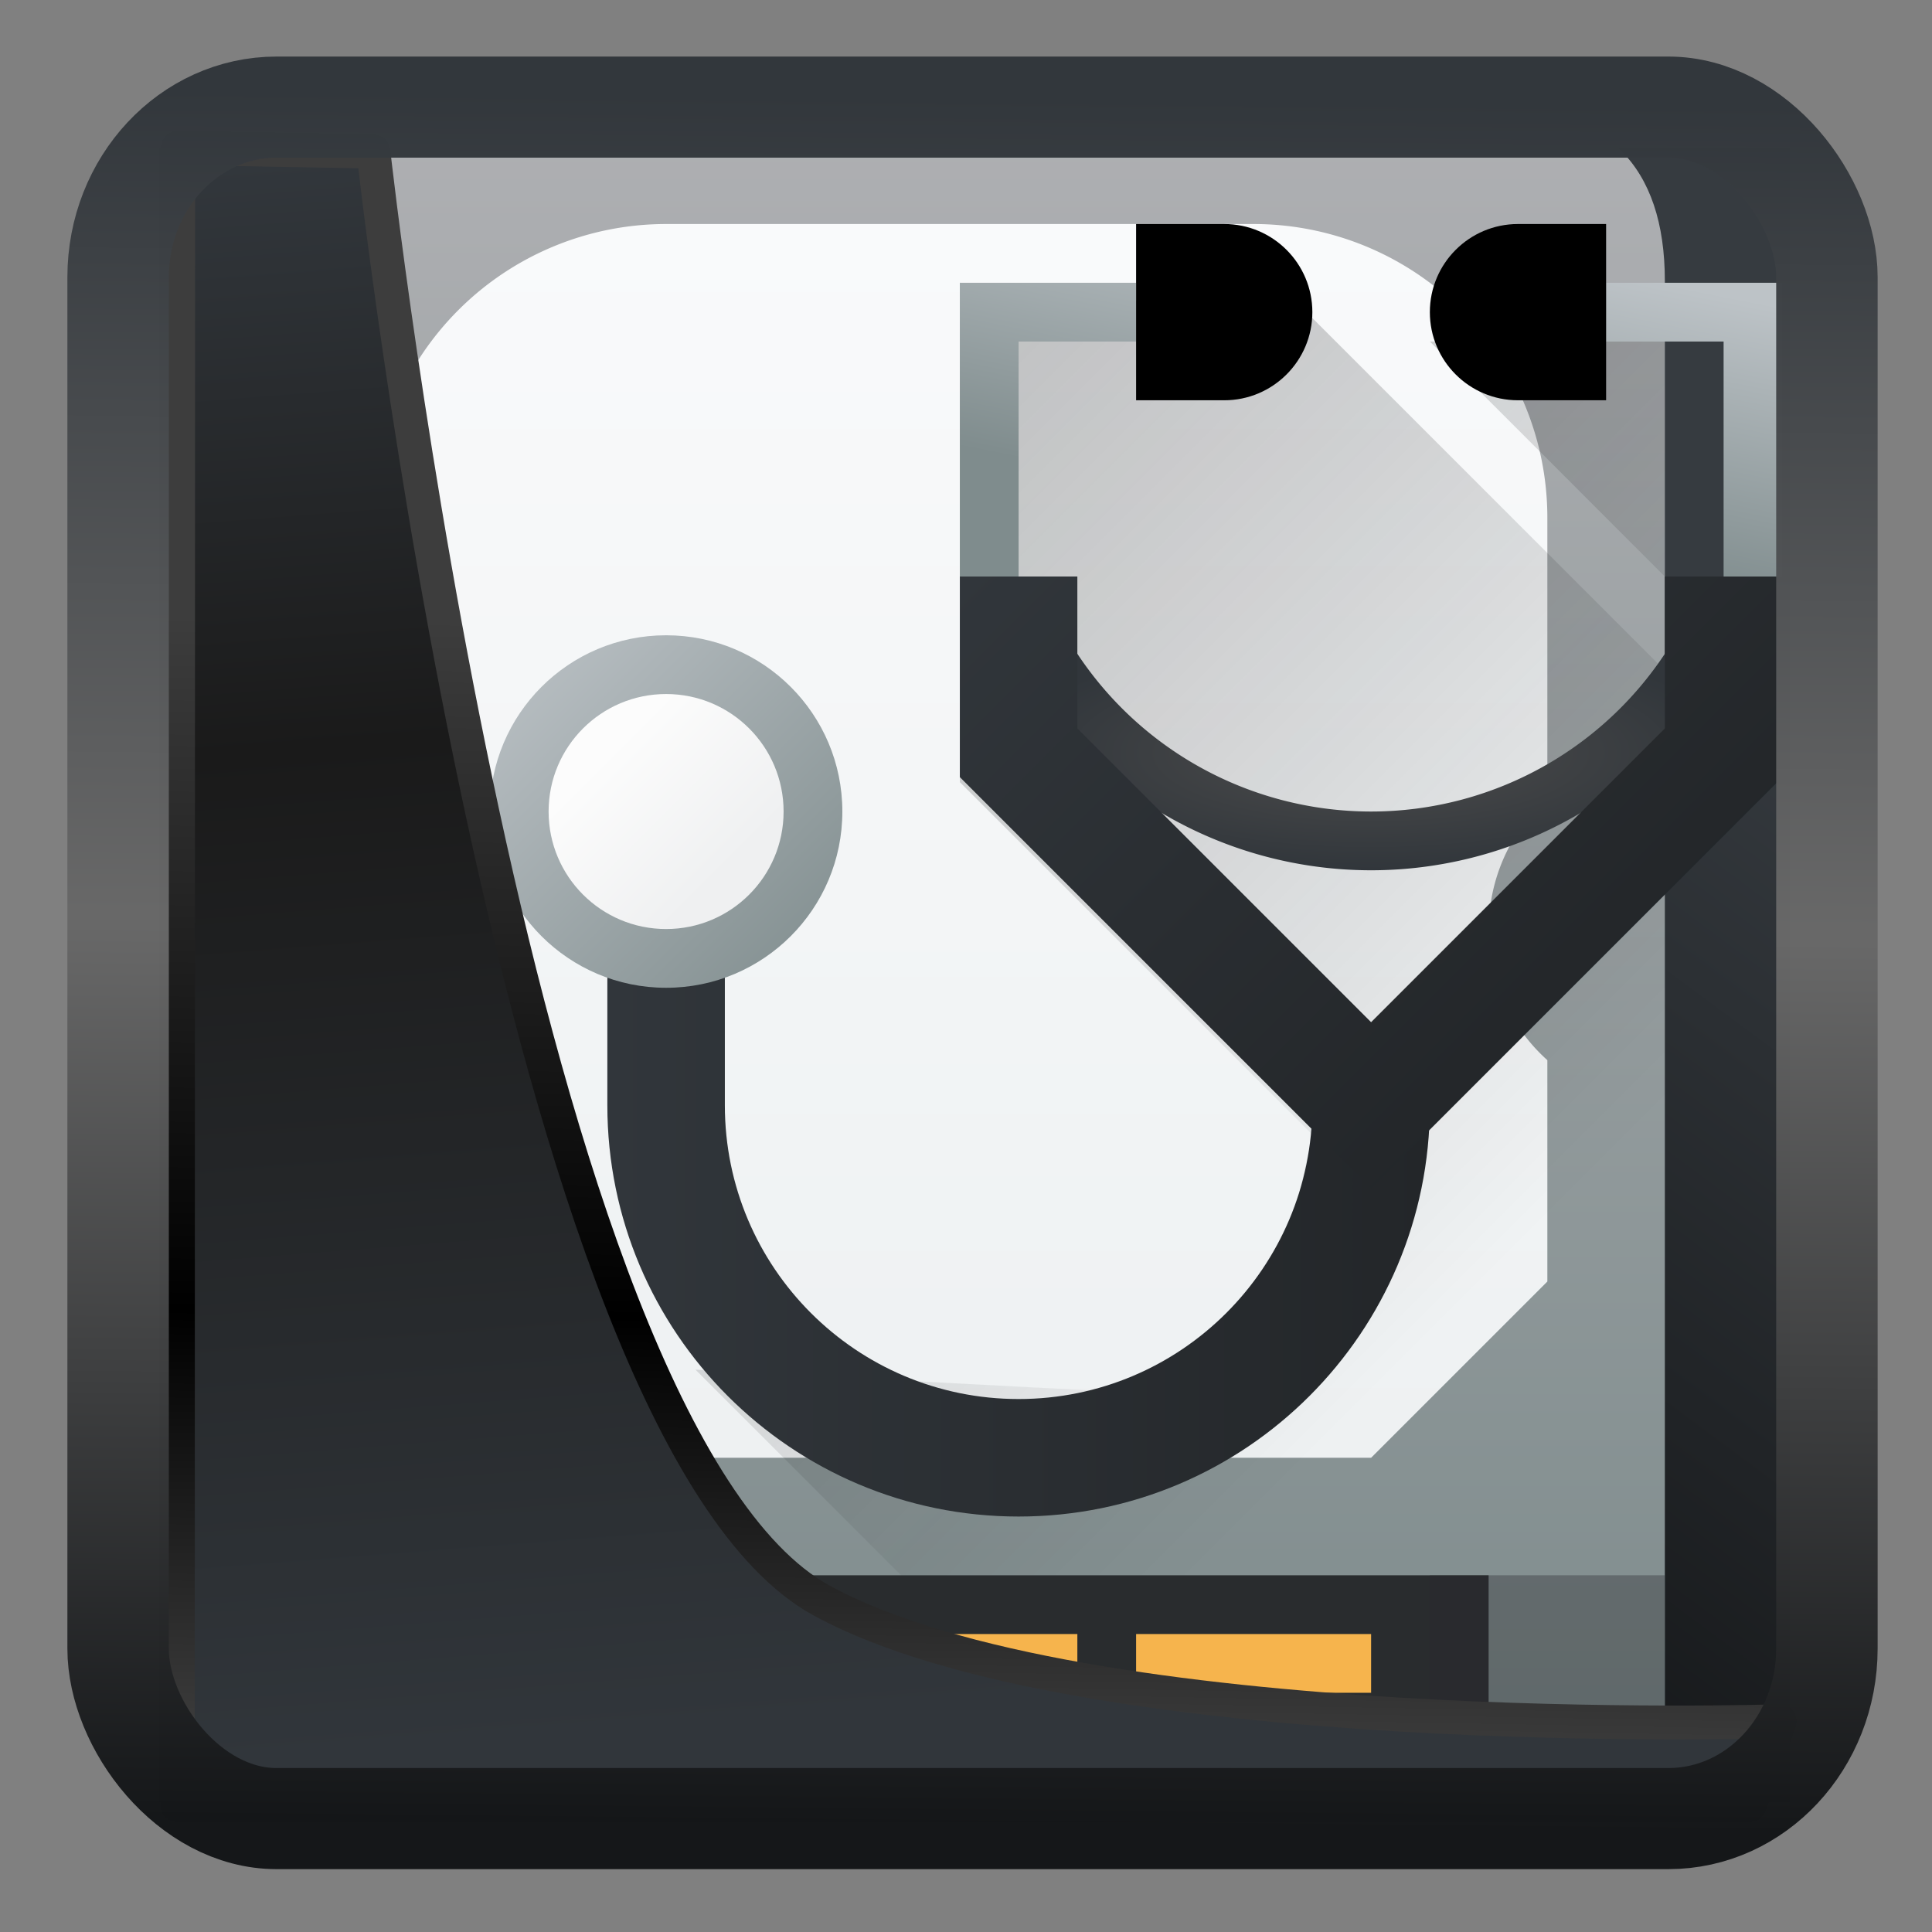 <svg width="22" height="22" version="1.1" viewBox="0 0 22 22" xmlns="http://www.w3.org/2000/svg" xmlns:xlink="http://www.w3.org/1999/xlink">
<rect x="0" y="0" width="22" height="22" fill="#808080" stroke="none"/>
<defs>
<linearGradient id="linearGradient3403" x1="6.949" x2="11.215" y1="4.555" y2="59.052" gradientUnits="userSpaceOnUse">
<stop style="stop-color:#32373c" offset="0"/>
<stop style="stop-color:#1a1a1a" offset=".368"/>
<stop style="stop-color:#31363b" offset="1"/>
</linearGradient>
<linearGradient id="linearGradient20558" x1="25.802" x2="25.111" y1="20.374" y2="58.913" gradientUnits="userSpaceOnUse">
<stop style="stop-color:#3d3d3d" offset="0"/>
<stop offset=".618"/>
<stop style="stop-color:#3d3d3d" offset="1"/>
</linearGradient>
<linearGradient id="linearGradient4557" x1="43.5" x2="44.142" y1="64.012" y2=".306" gradientTransform="translate(.361 -.13)" gradientUnits="userSpaceOnUse">
<stop style="stop-color:#141618" offset="0"/>
<stop style="stop-color:#686868" offset=".518"/>
<stop style="stop-color:#31363b" offset="1"/>
</linearGradient>
<linearGradient id="linearGradient919" x1="7.401" x2="33.063" y1="41.743" y2="7.107" gradientTransform="matrix(.441 0 0 .441 .423 .354)" gradientUnits="userSpaceOnUse">
<stop style="stop-opacity:.996" offset="0"/>
<stop style="stop-color:#353a3f;stop-opacity:.996" offset="1"/>
</linearGradient>
<linearGradient id="k" x1="388.42" x2="388.42" y1="557.8" y2="505.8" gradientTransform="matrix(.587 0 0 .538 -228.99 -270.35)" gradientUnits="userSpaceOnUse">
<stop stop-color="#7f8c8d" offset="0"/>
<stop stop-color="#afb0b3" offset="1"/>
</linearGradient>
<linearGradient id="l" x1="-422.45" x2="-411.45" y1="-504.2" y2="-493.2" gradientUnits="userSpaceOnUse" xlink:href="#j"/>
<linearGradient id="j">
<stop stop-color="#292c2f" offset="0"/>
<stop stop-opacity="0" offset="1"/>
</linearGradient>
<linearGradient id="m" x1="1.333" x2="1.333" y1="48.714" y2="9.714" gradientTransform="matrix(.522 0 0 .538 -1.696 -1.23)" gradientUnits="userSpaceOnUse">
<stop stop-color="#eef1f2" offset="0"/>
<stop stop-color="#f9fafb" offset="1"/>
</linearGradient>
<linearGradient id="a" x1="9" x2="23" y1="9" y2="23" gradientUnits="userSpaceOnUse" xlink:href="#j"/>
<linearGradient id="g" x1="9" x2="23" y1="21" y2="21" gradientUnits="userSpaceOnUse" xlink:href="#c"/>
<linearGradient id="c">
<stop stop-color="#31363b" offset="0"/>
<stop stop-color="#232629" offset="1"/>
</linearGradient>
<linearGradient id="i" x1="13" x2="7" y1="17" y2="11" gradientUnits="userSpaceOnUse" xlink:href="#b"/>
<linearGradient id="b">
<stop stop-color="#7f8c8d" offset="0"/>
<stop stop-color="#bdc3c7" offset="1"/>
</linearGradient>
<linearGradient id="h" x1="9" x2="11" y1="13" y2="15" gradientUnits="userSpaceOnUse">
<stop stop-color="#fcfcfc" offset="0"/>
<stop stop-color="#eff0f1" offset="1"/>
</linearGradient>
<radialGradient id="e" cx="23" cy="13" r="6.324" gradientTransform="matrix(1 0 0 .316 -1 8.889)" gradientUnits="userSpaceOnUse">
<stop stop-color="#4d4d4d" offset="0"/>
<stop stop-color="#31363b" offset="1"/>
</radialGradient>
<linearGradient id="f" x1="15" x2="24" y1="10" y2="19" gradientUnits="userSpaceOnUse" xlink:href="#c"/>
<linearGradient id="d" x1="26" x2="27" y1="10" y2="5" gradientUnits="userSpaceOnUse" xlink:href="#b"/>
</defs>
<rect x="1.818" y="1.685" width="18.555" height="18.831" ry="0" style="fill-rule:evenodd;fill:url(#linearGradient919)"/>
<g transform="matrix(.669 0 0 .669 .895 -.125)">
<path d="m3 5c0-2 1-3 2.941-3h18.059c2 0 3 1 3 2.97v25.03h-24z" fill="url(#k)" style="fill:url(#k)"/>
<path d="m6 27h18v3h-18z" fill="#292c2e"/>
<path d="m8 28h9v1h-9zm10 0h4v1h-4z" fill="#f6b44d"/>
<path d="m23 27h4v3h-4zm-20 0h4v3h-4z" fill="#292c2f" opacity=".2"/>
<path d="m3 27h4v3h-1zm20 0h4v3h-4z" fill="#292c2f" opacity=".2"/>
<path d="m23.535 5.465 3.465 3.463v21.072h-14l-8-8z" fill="url(#l)" opacity=".2" style="fill:url(#l)"/>
<path d="m10 4a5 5 0 0 0-5 5v4.768a3 3 0 0 1 0.996 2.117 2 2 0 0 1 4e-3 0.115 2 2 0 0 1-0.01 0.2 3 3 0 0 1 0 5e-3 3 3 0 0 1-0.99 2.025v3.77l3 3h14l3-3v-3.768a3 3 0 0 1-0.996-2.117 2 2 0 0 1-4e-3 -0.115 2 2 0 0 1 0.01-0.205 3 3 0 0 1 0.99-2.025v-4.77a5 5 0 0 0-5-5z" fill="url(#m)" style="fill:url(#m)"/>
<path d="m15 5v8.5l6 6-1 4.5-9.5-0.5 3.5 3.5h13v-15.4l-6-6zm8 1 4 4v-4z" fill="url(#a)" opacity=".3" style="fill:url(#a)"/>
<path d="m9 19c0 3.866 3.134 7 7 7s7-3.134 7-7h-2c0 2.761-2.239 5-5 5s-5-2.239-5-5v-3h-2z" fill="url(#g)" style="fill:url(#g)"/>
<circle cx="10" cy="14" r="3" fill="url(#i)" stroke-width="4" style="fill:url(#i)"/>
<path d="m21.4 22.55-10-10-2.85 2.85 2 2-0.55 4.963 6 2.637z" fill="url(#a)" opacity=".3" style="fill:url(#a)"/>
<circle cx="10" cy="14" r="2" fill="url(#h)" stroke-width="2.667" style="fill:url(#h)"/>
<path d="m15.676 11a7 7 0 0 0 6.324 4 7 7 0 0 0 6.324-4h-1.129a6 6 0 0 1-5.195 3 6 6 0 0 1-5.195-3z" fill="url(#e)" style="fill:url(#e)"/>
<path d="m28 10v3l-6 6-6-6v-3" fill="none" stroke="url(#f)" stroke-width="2" style="stroke:url(#f)"/>
<path d="m18 5.5h-2.5v4.5m13 0v-4.5h-2.5" fill="none" stroke="url(#d)" style="stroke:url(#d)"/>
<path d="m18 7v-3h1.5c0.828 0 1.5 0.672 1.5 1.5s-0.672 1.5-1.5 1.5z"/>
<path d="m26 4v3h-1.5c-0.828 0-1.5-0.672-1.5-1.5s0.672-1.5 1.5-1.5z"/>
</g>
<path transform="matrix(.332 0 0 .332 .467 .365)" d="m4.704 3.982-0.013 56.82h53.904l1.022-2.866s-23.875 0.766-32.844-4.14c-10.516-5.753-15.372-49.697-15.372-49.697z" style="fill:url(#linearGradient3403);mix-blend-mode:normal;stroke-linejoin:round;stroke-width:1.162;stroke:url(#linearGradient20558)"/>
<rect transform="matrix(.311 0 0 .31 1.024 1.035)" x="1.032" y=".596" width="62.567" height="62.867" rx="5.803" ry="6.245" style="fill:none;stroke-linejoin:round;stroke-miterlimit:7.8;stroke-opacity:.995;stroke-width:3.714;stroke:url(#linearGradient4557)"/>
</svg>
